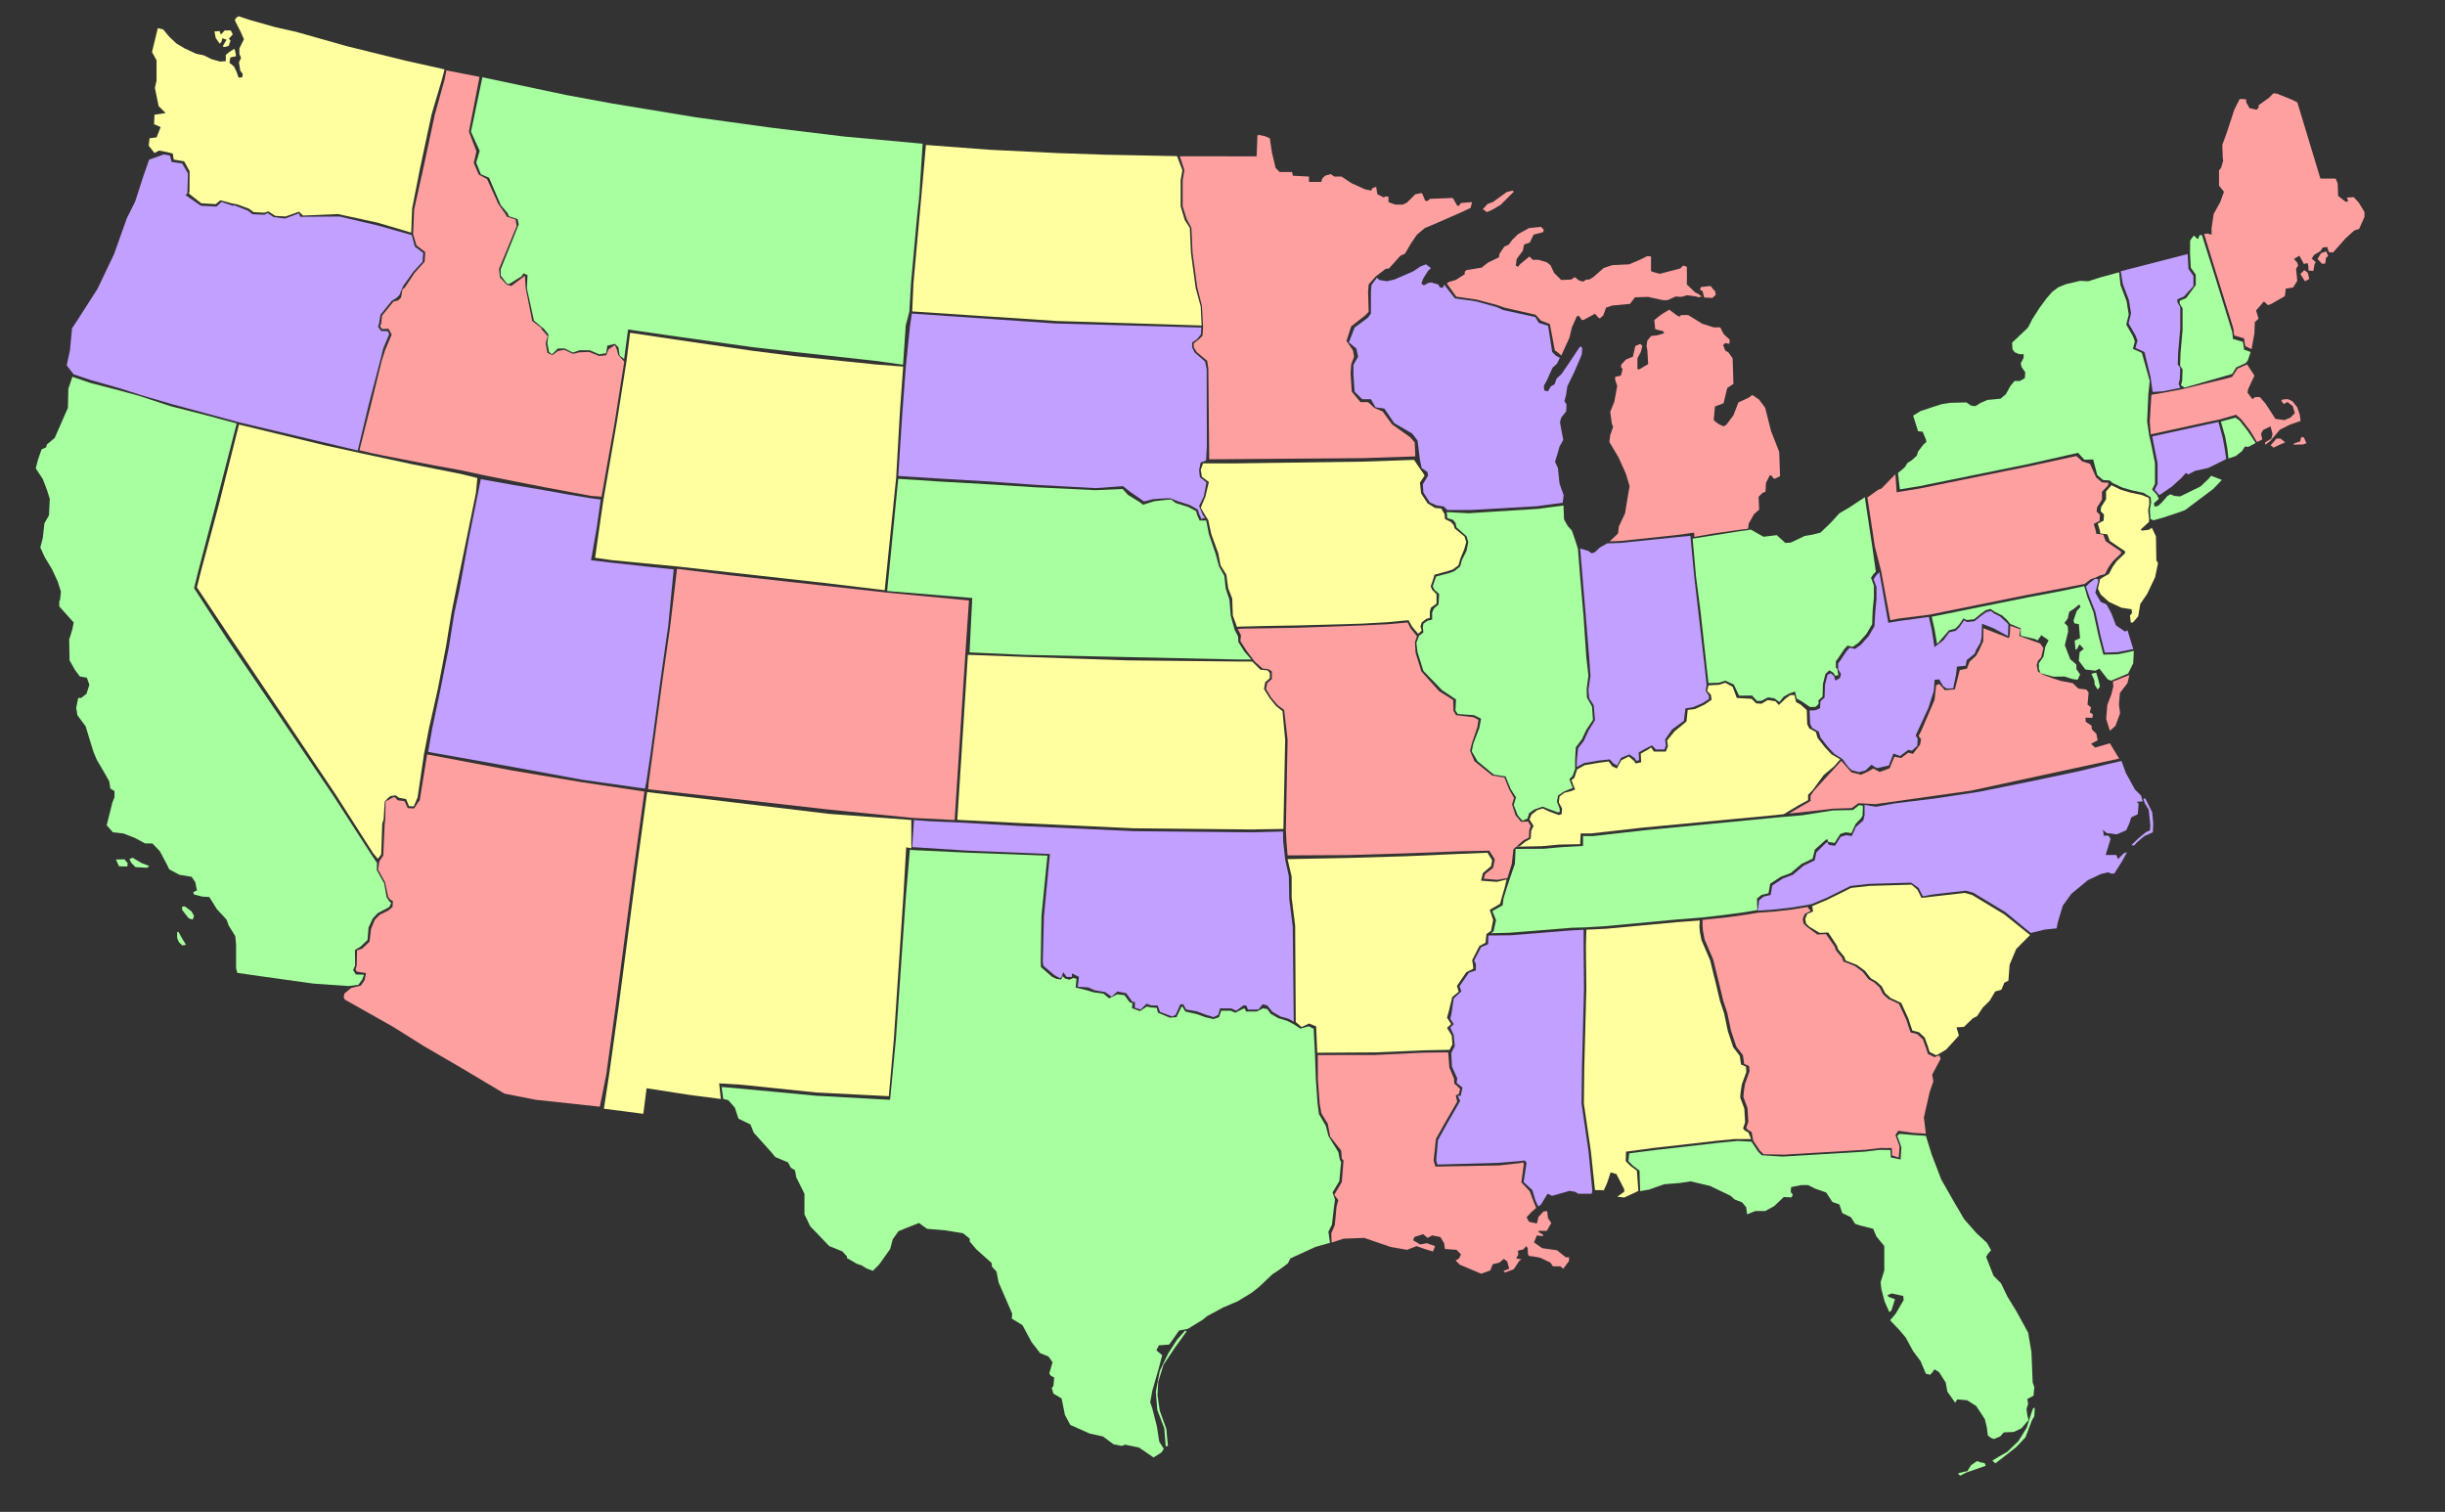 <?xml version="1.0" encoding="utf-8"?>
<!-- Generator: Adobe Illustrator 14.0.0, SVG Export Plug-In . SVG Version: 6.00 Build 43363)  -->
<!DOCTYPE svg PUBLIC "-//W3C//DTD SVG 1.1//EN" "http://www.w3.org/Graphics/SVG/1.1/DTD/svg11.dtd">
<svg version="1.1" id="Layer_1" xmlns="http://www.w3.org/2000/svg" xmlns:xlink="http://www.w3.org/1999/xlink" x="0px" y="0px"
	 width="959px" height="593px" viewBox="0 0 959 593" enable-background="new 0 0 959 593" xml:space="preserve">
<rect x="0" y="0" width="959" height="593" fill="#333333" stroke="none"/>
<g>
	<path id="area_FL" fill="#a7ffa0" d="M755.396,445.507l2.267,7.318l3.729,9.742l5.335,9.377l3.722,6.305l4.85,5.496l4.042,3.718
		l1.616,2.91l-1.131,1.293l-0.813,1.294l2.91,7.438l2.909,2.905l2.587,5.335l3.557,5.82l4.526,8.244l1.293,7.599l0.485,11.963
		l0.646,1.778l-0.322,3.396l-2.426,1.293l0.323,1.938l-0.646,1.939l0.319,2.425l0.485,1.938l-2.749,3.232l-3.071,1.454l-3.88,0.162
		l-1.455,1.615l-2.425,0.972l-1.293-0.485l-1.132-0.97l-0.323-2.91l-0.812-3.395l-3.396-5.176l-3.557-2.265l-3.883-0.321
		l-0.81,1.293l-3.071-4.363l-0.646-3.559l-2.587-4.043l-1.778-1.132l-1.616,2.104l-1.774-0.323l-2.104-5.012l-2.91-3.881
		l-2.906-5.336l-2.589-3.069l-3.558-3.722l2.104-2.425l3.23-5.496l-0.162-1.614l-4.522-0.973l-1.616,0.646l0.322,0.646l2.588,0.973
		l-1.455,4.524l-0.813,0.484l-1.775-4.041l-1.294-4.854l-0.321-2.747l1.455-4.688v-9.538l-3.072-3.719l-1.293-3.071l-5.173-1.293
		l-1.94-0.646l-1.614-2.589l-3.396-1.614l-1.131-3.396l-2.749-0.97l-2.425-3.719l-4.203-1.454l-2.91-1.455h-2.586l-4.042,0.808
		l-0.161,1.94l0.81,0.97l-0.482,1.132l-3.071-0.162l-3.719,3.561l-3.559,1.938h-3.881l-3.229,1.293l-0.323-2.748l-1.617-1.938
		l-2.908-1.132l-1.614-1.455l-8.083-3.88l-7.601-1.778l-4.363,0.646l-5.98,0.482l-5.979,2.104l-3.479,0.609l-0.236-8.05
		l-2.587-1.938l-1.776-1.777l0.322-3.071l10.187-1.294l25.543-2.909l6.789-0.646l5.438,0.278l2.587,3.881l1.454,1.454l8.101,0.517
		l10.817-0.646l21.515-1.294l5.443-0.674l4.577,0.027l0.161,2.909l3.824,0.81l0.322-4.808l-1.616-4.526l0.955-0.73l5.11,0.453
		L755.396,445.507z M767.942,577.912l2.425-0.646l1.294-0.239l1.455-2.348l2.344-1.616l1.293,0.484l1.698,0.323l0.403,1.051
		l-3.479,1.213l-4.203,1.455l-2.344,1.212L767.942,577.912z M781.441,572.9l1.213,1.051l2.748-2.104l5.335-4.199l3.718-3.884
		l2.506-6.628l0.97-1.693l0.162-3.396l-0.728,0.485l-0.975,2.829l-1.453,4.604l-3.23,5.254l-4.365,4.203l-3.395,1.939L781.441,572.9
		z"/>
	<path id="area_SC" fill="#ffffa0" d="M761.23,412.938l-1.776,0.974l-2.587-1.293l-0.646-2.104l-1.293-3.557l-2.264-2.104
		l-2.587-0.646l-1.616-4.852l-2.748-5.98l-4.203-1.938l-2.102-1.938l-1.294-2.586l-2.104-1.94l-2.263-1.293l-2.264-2.91
		l-3.071-2.263l-4.526-1.778l-0.481-1.451l-2.425-2.91l-0.484-1.455l-3.396-5.173l-3.395,0.16l-4.042-2.428l-1.293-1.293
		l-0.323-1.774l0.813-1.939l2.263-0.971l-0.323-2.104l6.146-2.586l9.053-4.522l7.271-0.813l16.489-0.481l2.265,1.938l1.615,3.233
		l4.365-0.485l12.609-1.455l2.906,0.813l12.609,7.598l10.108,8.122l-5.423,5.458l-2.589,6.144l-0.481,6.309l-1.616,0.808
		l-1.132,2.749l-2.425,0.646l-2.104,3.557l-2.748,2.748l-2.264,3.396l-1.616,0.812l-3.557,3.395l-2.91,0.162l0.97,3.233
		l-5.011,5.496L761.23,412.938z"/>
	<path id="area_GA" fill="#ffa0a0" d="M689.616,357.973l-4.854,0.813l-8.402,1.132l-8.568,0.889v2.187l0.162,2.102l0.646,3.396
		l3.396,7.922l2.425,9.857l1.455,6.146l1.617,4.85l1.455,6.952l2.102,6.306l2.586,3.396l0.485,3.396l1.938,0.812l0.162,2.102
		l-1.774,4.854l-0.485,3.229l-0.161,1.94l1.616,4.363l0.323,5.335l-0.812,2.426l0.646,0.809l1.455,0.812l0.646,3.396l2.586,3.88
		l1.455,1.455l7.922,0.161l10.819-0.646l21.513-1.293l5.445-0.677l4.577,0.028l0.162,2.909l2.587,0.809l0.323-4.362l-1.617-4.525
		l1.132-1.616l5.82,0.811l4.977,0.315l-0.774-6.299l2.267-10.021l1.455-4.202l-0.485-2.588l3.335-6.243l-0.511-1.354l-1.913,0.704
		l-2.587-1.293l-0.646-2.104l-1.295-3.559l-2.264-2.103l-2.587-0.646l-1.616-4.85l-2.925-6.335l-4.203-1.94l-2.102-1.938
		l-1.294-2.587l-2.104-1.939l-2.263-1.293l-2.264-2.91l-3.071-2.263l-4.526-1.778l-0.481-1.455l-2.428-2.909l-0.482-1.454
		l-3.396-4.905l-3.395,0.16l-4.13-3.045l-1.294-1.293l-0.323-1.776l0.809-1.938l2.354-1.233L709.1,356l0.078-0.29l-5.816,0.97
		l-6.951,0.812L689.616,357.973z"/>
	<path id="area_AL" fill="#ffffa0" d="M625.598,466.771l-1.611-15.196l-2.748-18.753l0.161-14.064l0.809-31.038l-0.162-16.647
		l0.165-6.419l7.757-0.371l27.81-2.586l8.922-0.663l-0.147,2.183l0.162,2.104l0.646,3.396l3.395,7.921l2.425,9.861l1.455,6.144
		l1.617,4.854l1.454,6.95l2.103,6.306l2.587,3.396l0.484,3.396l1.939,0.809l0.161,2.104l-1.777,4.85l-0.485,3.233l-0.161,1.938
		l1.616,4.365l0.323,5.335l-0.811,2.425l0.646,0.812l1.454,0.809l1.036,2.535h-6.31l-6.789,0.646l-25.543,2.908l-10.407,1.407
		l-0.101,3.752l1.778,1.778l2.587,1.938l0.581,7.938l-5.542,2.572l-2.749-0.322l2.749-1.94v-0.97l-3.072-5.979l-2.263-0.646
		l-1.455,4.365l-1.293,2.747l-0.647-0.161h-2.748V466.771L625.598,466.771z"/>
	<path id="area_NC" fill="#c2a0ff" d="M832.106,298.473l1.71,4.697l3.557,6.467l2.425,2.425l0.646,2.268l-2.425,0.161l0.809,0.646
		l-0.323,4.203l-2.587,1.294l-0.646,2.104l-1.293,2.906l-3.723,1.616l-2.425-0.322l-1.455-0.159l-1.616-1.293l0.323,1.293v0.971
		h1.939l0.809,1.293l-1.938,6.305h4.199l0.646,1.616l2.263-2.263l1.294-0.485l-1.938,3.559l-3.071,4.852h-1.293l-1.132-0.484
		l-2.748,0.646l-5.174,2.425l-6.467,5.335l-3.396,4.688l-1.939,6.468l-0.481,2.425l-4.688,0.484l-5.453,1.338l-9.942-8.203
		l-12.61-7.602l-2.909-0.809l-12.605,1.455l-4.277,0.75l-1.616-3.233l-2.971-2.113l-16.489,0.481l-7.271,0.813l-9.055,4.522
		l-6.146,2.587l-1.616,0.323l-5.818,0.97l-6.949,0.813l-6.79,0.481l0.5-4.055l1.776-1.455l2.749-0.646l0.646-3.723l4.203-2.748
		l3.88-1.453l4.203-3.559l4.363-2.102l0.646-3.071l3.881-3.88l0.646-0.161c0,0,0,1.131,0.808,1.131c0.811,0,1.94,0.324,1.94,0.324
		l2.263-3.559l2.102-0.646l2.268,0.324l1.614-3.561l2.908-2.587l0.485-2.102V315.7l4.524,0.728l7.138-1.293l15.818-1.938
		l17.138-2.586l19.922-4.001l19.731-4.165l11.362-2.797L832.106,298.473z M836.002,331.46l2.587-2.506l3.152-2.587l1.535-0.646
		l0.158-2.021l-0.646-6.146l-1.455-2.344l-0.646-1.859l0.729-0.238l2.748,5.496l0.404,4.441l-0.162,3.396l-3.396,1.536l-2.829,2.425
		l-1.132,1.212L836.002,331.46z"/>
	<path id="area_TN" fill="#a7ffa0" d="M697.053,320.629l-51.893,5.012l-15.76,1.778l-4.621,0.513l-3.868-0.023v3.88l-8.407,0.48
		l-6.951,0.646l-11.096,0.053l-0.265,5.836l-2.143,6.275l-0.995,3.017l-1.349,4.381l-0.323,2.59l-4.041,2.264l1.455,3.557
		l-0.971,4.364l-0.968,0.79l7.256-0.194l24.087-1.938l5.335-0.162l8.083-0.485l27.806-2.586l10.171-0.809l8.42-0.97l8.406-1.136
		l4.854-0.809l-0.135-4.509l1.778-1.455l2.748-0.646l0.646-3.719l4.199-2.748l3.883-1.455l4.201-3.557l4.364-2.104l0.874-3.521
		l4.333-3.88l0.646-0.161c0,0,0,1.131,0.809,1.131c0.812,0,1.94,0.324,1.94,0.324l2.263-3.561l2.104-0.646l2.266,0.324l1.616-3.561
		l2.113-2.246l0.602-0.967l0.177-3.933l-1.482-0.288l-2.426,1.938l-7.922,0.162l-11.995,1.9L697.053,320.629z"/>
	<path id="area_RI" fill="#a7ffa0" d="M874.07,179.823l-0.483-4.204l-0.809-4.365l-1.697-5.901l5.739-1.536l1.612,1.131l3.396,4.365
		l2.908,4.446l-2.91,1.536l-1.294-0.162l-1.132,1.778l-2.427,1.94L874.07,179.823z"/>
	<path id="area_CT" fill="#c2a0ff" d="M873.193,180.05l-0.628-4.204l-0.812-4.365l-1.617-5.981l-4.147,0.905l-21.824,4.769
		l0.646,3.314l1.455,7.275v8.083l-1.132,2.263l1.832,2.109l4.956-3.401l3.557-3.233l1.939-2.102l0.809,0.647l2.748-1.455
		l5.177-1.132L873.193,180.05z"/>
	<path id="area_MA" fill="#ffa0a0" d="M899.977,173.851l2.177-0.686l0.457-1.715l1.024,0.114l1.029,2.286l-1.258,0.458l-3.891,0.114
		L899.977,173.851z M890.604,174.651l2.286-2.629h1.604l1.829,1.486l-2.4,1.029l-2.172,1.029L890.604,174.651z M855.805,152.663
		l17.459-4.203l2.268-0.646l2.102-3.233l3.736-1.663l2.89,4.413l-2.425,5.173l-0.324,1.455l1.94,2.586l1.132-0.809h1.778
		l2.263,2.587l3.88,5.981l3.56,0.485l2.265-0.97l1.776-1.778l-0.811-2.749l-2.102-1.617l-1.455,0.809l-0.974-1.293l0.484-0.485
		l2.103-0.162l1.777,0.808l1.94,2.425l0.97,2.91l0.323,2.425l-4.203,1.455l-3.88,1.94l-3.88,4.526l-1.939,1.455v-0.97l2.425-1.455
		l0.484-1.778l-0.812-3.072l-2.906,1.455l-0.813,1.455l0.485,2.263l-2.066,1l-2.747-4.527l-3.395-4.365l-2.071-1.813l-6.533,1.876
		l-5.092,1.051l-21.824,4.769l-0.398-4.944l0.646-10.589l5.173-0.889L855.805,152.663z"/>
	<path id="area_ME" fill="#ffa0a0" d="M923.215,77.331l1.939,2.102l2.264,3.718v1.94l-2.102,4.688l-1.94,0.647l-3.395,3.071
		l-4.854,5.497c0,0-0.646,0-1.293,0c-0.646,0-0.971-2.102-0.971-2.102l-1.778,0.162l-0.97,1.455l-2.425,1.455l-0.974,1.455
		l1.616,1.455l-0.481,0.646l-0.484,2.749l-1.94-0.162v-1.617l-0.319-1.293l-1.454,0.323l-1.778-3.233l-2.102,1.293l1.293,1.455
		l0.32,1.132l-0.81,1.293l0.323,3.072l0.161,1.617l-1.615,2.586l-2.91,0.485l-0.323,2.91l-5.335,3.071l-1.293,0.485l-1.617-1.455
		l-3.067,3.556l0.97,3.233l-1.455,1.293l-0.161,4.365l-1.124,6.259l-2.462-1.156l-0.485-3.072l-3.879-1.131l-0.32-2.749
		l-7.274-23.441l-4.198-13.64l1.42-0.118l1.518,0.41v-2.587l0.809-5.496l2.587-4.688l1.455-4.042l-1.938-2.425v-5.981l0.811-0.97
		l0.81-2.749l-0.159-1.455l-0.161-4.85l1.774-4.85l2.909-8.892l2.104-4.203h1.294l1.293,0.162v1.132l1.293,2.263l2.748,0.646
		l0.809-0.808v-0.97l4.042-2.91l1.778-1.778l1.454,0.162l5.979,2.425l1.94,0.97l9.053,29.907h5.981l0.809,1.94l0.161,4.85
		l2.91,2.263h0.809l0.161-0.485l-0.482-1.132L923.215,77.331z M902.283,107.478l1.535-1.536l1.375,1.051l0.563,2.425l-1.697,0.889
		L902.283,107.478z M908.992,101.578l1.774,1.859c0,0,1.296,0.081,1.296-0.242c0-0.323,0.239-2.021,0.239-2.021l0.894-0.808
		l-0.813-1.778l-2.021,0.728L908.992,101.578z"/>
	<path id="area_NH" fill="#a7ffa0" d="M880.799,142.425l0.869-1.077l1.09-3.291l-2.543-0.914l-0.48-3.071l-3.883-1.132l-0.32-2.748
		l-7.275-23.441l-4.602-14.543l-0.896-0.005l-0.646,1.617l-0.646-0.485l-0.971-0.97l-1.455,1.94l-0.048,5.032l0.312,5.667
		l1.939,2.748v4.042l-3.718,5.063l-2.587,1.131v1.132l1.132,1.778v8.568l-0.813,9.215l-0.161,4.85l0.974,1.293l-0.161,4.526
		l-0.485,1.778l1.455,0.886l16.393-4.69l2.265-0.646l1.534-2.552L880.799,142.425z"/>
	<path id="area_VT" fill="#c2a0ff" d="M844.344,153.727l-0.809-5.658l-2.395-9.972l-0.646-0.323l-2.91-1.293l0.812-2.91
		l-0.812-2.102l-2.7-4.64l0.974-3.88l-0.812-5.173l-2.425-6.466l-0.806-4.922l26.244-6.748l0.323,5.819l1.94,2.749v4.042
		l-3.719,4.042l-2.588,1.131v1.132l1.134,1.778v8.568l-0.813,9.215l-0.162,4.85l0.975,1.293l-0.162,4.526l-0.485,1.778l0.661,1.567
		l-6.951,1.374L844.344,153.727z"/>
	<path id="area_NY" fill="#a7ffa0" d="M828.614,189.422l-1.132-0.97l-2.586-0.162l-2.268-1.94l-1.63-6.129l-3.458,0.091
		l-2.444-2.708l-19.385,4.382l-43.002,8.73l-7.529,1.228l-0.734-6.468l1.428-1.125l1.293-1.132l0.971-1.617l1.778-1.131l1.939-1.778
		l0.481-1.617l2.104-2.748l1.132-0.97l-0.162-0.97l-1.293-3.072l-1.778-0.162l-1.938-6.143l2.908-1.778l4.363-1.455l4.041-1.293
		L764.95,158l6.305-0.161l1.939,1.293l1.616,0.162l2.103-1.293l2.587-1.131l5.173-0.485l2.104-1.778l1.774-3.233l1.616-1.94h2.104
		l1.938-1.131l0.161-2.263l-1.455-2.102l-0.323-1.455l1.133-2.102v-1.455h-1.775l-1.778-0.808l-0.808-1.132L789.2,134.4l5.815-5.497
		l0.647-0.808l1.454-2.91l2.91-4.526l2.748-3.718l2.102-2.425l2.415-1.826l3.082-1.246l5.496-1.293l3.229,0.162l4.526-1.455
		l7.563-2.071l0.521,4.98l2.425,6.466l0.813,5.173l-0.974,3.88l2.586,4.527l0.813,2.102l-0.813,2.91l2.91,1.293l0.646,0.323
		l3.069,10.993l-0.534,5.06l-0.483,10.831l0.808,5.497l0.813,3.557l1.455,7.274v8.083l-1.134,2.263l1.841,1.993l0.797,1.678
		l-1.939,1.778l0.323,1.293l1.293-0.323l1.455-1.293l2.264-2.586l1.131-0.647l1.617,0.647l2.266,0.162l7.923-3.88l2.908-2.748
		l1.294-1.455l4.202,1.617l-3.396,3.556l-3.88,2.91l-7.113,5.335l-2.587,0.97l-5.818,1.94l-4.041,1.131l-1.177-0.533l-0.244-3.688
		l0.485-2.748l-0.161-2.102l-2.813-1.699l-4.526-0.97l-3.88-1.131L828.614,189.422z"/>
	<path id="area_NJ" fill="#ffffa0" d="M828.16,190.33l-2.104,2.425v3.072l-1.938,3.072l-0.162,1.616l1.293,1.293l-0.161,2.425
		l-2.264,1.132l0.809,2.748l0.162,1.132l2.748,0.323l0.97,2.586l3.561,2.425l2.425,1.617v0.809l-3.233,3.071l-1.613,2.263
		l-1.454,2.749l-2.268,1.293l-1.212,0.728l-0.242,1.212l-0.605,2.607l1.092,2.244l3.232,2.91l4.851,2.264l4.042,0.646l0.161,1.455
		l-0.811,0.97l0.322,2.748h0.812l2.102-2.425l0.811-4.85l2.747-4.042l3.071-6.466l1.131-5.497l-0.646-1.132l-0.161-9.376
		l-1.617-3.395l-1.132,0.808l-2.748,0.324l-0.484-0.485l1.134-0.97l2.103-1.94l0.063-1.094l-0.388-3.434l0.485-2.748l-0.162-2.102
		l-2.586-1.132l-4.526-0.97l-3.88-1.132L828.16,190.33z"/>
	<path id="area_PA" fill="#ffa0a0" d="M822.207,226.46l1.132-0.647l2.263-0.612l1.455-2.748l1.617-2.263l3.232-3.072v-0.808
		l-2.425-1.617l-3.561-2.425l-0.97-2.587l-2.748-0.323l-0.162-1.131l-0.808-2.749l2.263-1.131l0.162-2.425l-1.294-1.293l0.162-1.617
		l1.938-3.072v-3.071l2.349-2.425l0.214-1.083l-2.586-0.162l-2.268-1.94l-2.425-5.335l-3.005-0.931l-2.33-2.141l-18.591,4.042
		l-43.002,8.73l-8.895,1.455l-0.495-7.084l-5.484,5.63l-1.294,0.485l-4.202,3.009l2.911,19.137l2.479,9.729l3.572,19.262l3.27-0.638
		l11.943-1.503l37.928-7.665l14.875-2.823l8.303-1.623l0.269-0.238l2.104-1.617L822.207,226.46z"/>
	<path id="area_DE" fill="#c2a0ff" d="M822.354,230.423l0.592-2.103l0.021-1.205l-1.269-0.088l-2.104,1.616l-1.455,1.455
		l1.455,4.203l2.266,5.658l2.103,9.7l1.617,6.305l5.011-0.162l6.146-1.212l-2.268-7.355l-0.97,0.485l-3.56-2.425l-1.775-4.688
		l-1.939-3.557l-2.264-0.97l-2.104-3.556L822.354,230.423z"/>
	<path id="area_MD" fill="#a7ffa0" d="M836.953,255.305l-6.141,1.292l-5.81,0.162l-1.844-7.099l-2.104-9.7l-2.264-5.658
		l-1.288-4.398L810,231.526l-14.877,2.823l-37.451,7.551l1.132,5.011l0.974,5.658l0.319-0.323l2.104-2.425l2.264-2.618l2.425-0.616
		l1.455-1.455l1.777-2.587l1.294,0.647l2.909-0.324l2.587-2.102l2.007-1.453l1.846-0.485l1.646,1.13l2.909,1.455l1.938,1.778
		l1.212,1.536l4.123,1.697v2.91l5.496,1.293l1.146,0.542l1.41-2.028l2.885,1.97l-1.278,2.482l-0.768,3.986l-1.776,2.586v2.102
		l0.646,1.778l5.063,1.355l4.312-0.062l3.071,0.97l2.104,0.323l0.971-2.102l-1.455-2.102v-1.778l-2.425-2.102l-2.104-5.497
		l1.293-5.335l-0.161-2.102l-1.293-1.293c0,0,1.454-1.617,1.454-2.264c0-0.646,0.485-2.102,0.485-2.102l1.938-1.293l1.939-1.617
		l0.484,0.97l-1.454,1.616l-1.295,3.718l0.321,1.132l1.777,0.323l0.484,5.497l-2.104,0.97l0.323,3.557l0.482-0.162l1.134-1.94
		l1.613,1.778l-1.613,1.293l-0.323,3.395l2.587,3.395l3.88,0.485l1.617-0.808l3.235,4.183l1.355,0.537l6.653-2.797l2.008-4.023
		L836.953,255.305z M820.321,264.29l1.131,2.506l0.162,1.778l1.132,1.859c0,0,0.889-0.889,0.889-1.212
		c0-0.323-0.728-3.072-0.728-3.072l-0.729-2.344L820.321,264.29z"/>
	<path id="area_WV" fill="#c2a0ff" d="M756.561,241.967l1.112,4.944l1.083,6.907l3.563-2.749l2.264-3.071l2.538-0.616l1.455-1.455
		l1.774-2.586l1.184,0.646l2.91-0.323l2.586-2.102l2.007-1.453l1.846-0.485l1.305,1.016l2.229,1.115l1.938,1.778l1.375,1.293
		l-0.145,4.671l-5.658-3.072l-4.522-1.778l-0.162,5.335l-0.484,2.102l-1.617,2.748l-0.646,1.617l-3.071,2.425l-0.483,2.264
		l-3.396,0.323l-0.323,3.071l-1.132,5.497H763.5l-1.293-0.808l-1.616-2.749l-1.778,0.162l-0.319,4.365l-2.104,6.628l-5.012,10.831
		l0.809,1.293l-0.16,2.748l-2.104,1.94l-1.455-0.323l-3.23,2.425l-2.587-0.97l-1.776,4.688c0,0-3.72,0.81-4.365,0.972
		c-0.646,0.16-2.425-1.295-2.425-1.295l-2.425,2.264l-2.587,0.646l-2.91-0.809l-1.293-1.294l-2.192-3.022l-3.143-1.988l-2.587-2.748
		l-2.909-3.718l-0.646-2.263l-2.587-1.455l-0.809-1.617l-0.242-5.254l2.183-0.081l1.939-0.808l0.162-2.748l1.616-1.455l0.161-5.012
		l0.971-3.88l1.293-0.646l1.294,1.132l0.483,1.778l1.775-0.97l0.485-1.617l-1.133-1.778v-2.425l0.971-1.293l2.264-3.395l1.293-1.455
		l2.104,0.485l2.264-1.617l3.071-3.395l2.264-3.88l0.323-5.658l0.48-5.012v-4.688l-1.131-3.071l0.972-1.455l1.281-1.293
		l3.491,19.827l4.631-0.751L756.561,241.967z"/>
	<path id="area_KY" fill="#ffffa0" d="M721.783,297.818l-2.325,2.683l-4.203,3.556l-4.299,5.903l-1.778,1.778v2.102l-3.88,2.104
		l-5.658,3.395l-3.52,0.385l-51.868,4.898l-15.76,1.778l-4.621,0.513l-3.868-0.027l-0.227,4.224l-8.184,0.145l-6.951,0.647
		l-10.431,0.203l1.912-0.224l2.181-1.762l2.062-1.146l0.229-3.196l0.914-1.829l-1.604-2.539l0.802-1.907l2.264-1.778l2.104-0.646
		l2.748,1.294l3.557,1.293l1.131-0.323l0.162-2.264l-1.293-2.425l0.323-2.267l1.938-1.455l2.587-0.646l1.616-0.647l-0.808-1.774
		l-0.647-1.939l1.132-0.81l1.055-3.313l2.989-1.693l5.817-0.973l3.558-0.482l1.454,1.938l1.778,0.811l1.778-3.231l2.91-1.455
		l1.938,1.617l0.813,1.131l2.102-0.483l-0.162-3.396l2.91-1.617l1.132-0.808l1.132,1.616h4.688l0.809-2.102l-0.319-2.263
		l2.906-3.557l4.688-3.88l0.481-4.526l2.748-0.323l3.882-1.778l2.747-1.94l-0.32-1.94l-1.455-1.455l0.563-2.182l4.122-0.243
		l2.425-0.808l2.91,1.617l1.616,4.365l5.82,0.323l1.774,1.778l2.104,0.162l2.425-1.455l3.071,0.485l1.293,1.455l2.748-2.586
		l1.774-1.293h1.617l0.646,2.749l1.774,0.97l2.425,2.215l0.158,5.496l0.813,1.617l2.587,1.455l0.646,2.263l2.91,3.718l2.586,2.748
		L721.783,297.818z"/>
	<path id="area_OH" fill="#a7ffa0" d="M731.436,195.008l-6.093,4.053l-3.88,2.263l-3.396,3.718l-4.041,3.88l-3.233,0.808
		l-2.91,0.485l-5.496,2.586l-2.102,0.162l-3.396-3.072l-5.174,0.647l-2.586-1.455l-2.382-1.351l-4.894,0.703l-10.188,1.617
		l-7.76,1.212l1.294,14.63l1.778,13.741l2.586,23.441l0.563,4.831l4.122-0.129l2.425-0.809l3.364,1.503l2.07,4.365l5.139-0.017
		l1.894,2.119l1.764-0.065l2.538-1.341l2.504,0.372l1.975,1.455l1.729-2.132l2.346-1.293l2.07-0.681l0.646,2.748l1.778,0.97
		l3.476,2.344l2.187-0.081l1.146-1.149l-0.063-1.387l1.616-1.455l0.159-5.012l0.974-3.88l1.52-1.441l1.521,0.905l0.823,1.211
		l1.212-0.176l-0.426-2.411l-0.563-0.643v-2.425l0.97-1.293l2.264-3.395l1.295-1.455l2.104,0.485l2.263-1.617l3.072-3.395
		l2.263-3.88l0.21-5.431l0.485-5.011v-4.688l-1.132-3.071l0.97-1.455l0.921-0.955l-1.402-9.843L731.436,195.008z"/>
	<path id="area_MI" fill="#ffa0a0" d="M581.619,82.059l1.829-2.058l2.172-0.8l5.373-3.887l2.286-0.571l0.457,0.457l-5.146,5.144
		l-3.313,1.943l-2.062,0.915L581.619,82.059z M667.794,114.187l0.646,2.506l3.229,0.162l1.293-1.212c0,0-0.081-1.455-0.4-1.617
		c-0.323-0.162-1.616-1.859-1.616-1.859l-2.187,0.242l-1.616,0.162l-0.319,1.132L667.794,114.187z M697.86,177.237l-3.233-8.245
		l-2.264-9.053l-2.425-3.233l-2.587-1.778l-1.616,1.132l-3.88,1.778l-1.939,5.011l-2.748,3.718l-1.132,0.646l-1.455-0.646
		c0,0-2.587-1.455-2.425-2.102c0.161-0.646,0.48-5.012,0.48-5.012l3.396-1.293l0.808-3.395l0.647-2.586l2.425-1.617l-0.323-10.023
		l-1.617-2.263l-1.293-0.809l-0.809-2.102l0.809-0.808l1.616,0.323l0.162-1.617L676.036,131l-1.294-2.586h-2.586l-4.526-1.455
		l-5.497-3.395h-2.748l-0.646,0.647l-0.974-0.485l-3.068-2.263l-2.909,1.778l-2.91,2.263l0.323,3.557l0.97,0.323l2.104,0.485
		l0.481,0.809l-2.587,0.808l-2.586,0.324l-1.455,1.778l-0.323,2.102l0.323,1.617l0.323,5.497l-3.56,2.102l-0.646-0.162v-4.203
		l1.293-2.425l0.646-2.425l-0.811-0.808l-1.938,0.808l-0.974,4.204l-2.748,1.131l-1.774,1.94l-0.162,0.97l0.646,0.809l-0.646,2.586
		l-2.265,0.485v1.132l0.81,2.425l-1.131,6.143l-1.617,4.042l0.646,4.688l0.483,1.131l-0.809,2.425l-0.323,0.809l-0.323,2.748
		l3.559,5.981l2.908,6.466l1.455,4.85l-0.809,4.688l-0.97,5.981l-2.429,5.173l-0.32,2.748l-3.263,3.085l4.409-0.162l21.418-2.264
		l7.278-0.987l0.097,1.667l6.854-1.212l10.298-1.503l3.854-0.461l0.142-0.587l0.161-1.455l2.103-3.718l2-1.738l-0.222-5.052
		l1.597-1.597l1.091-0.343l0.225-3.557l1.533-3.031l1.055,0.606l0.161,0.646l0.809,0.162l1.939-0.97L697.86,177.237z
		 M567.492,111.213l0.716-0.581l2.749-0.809l3.556-2.263v-0.97l0.647-0.646l5.979-0.97l2.429-1.94l4.36-2.102l0.162-1.293
		l1.939-2.91l1.774-0.808l1.295-1.778l2.266-2.263l4.364-2.425l4.688-0.485l1.132,1.132l-0.321,0.97l-3.72,0.97l-1.455,3.071
		l-2.264,0.809l-0.484,2.425l-2.425,3.233l-0.323,2.587l0.812,0.485l0.97-1.132l3.558-2.91l1.296,1.293h2.264l3.229,0.97
		l1.455,1.132l1.455,3.071l2.748,2.748l3.88-0.162l1.455-0.97l1.616,1.293l1.617,0.485l1.293-0.809h1.132l1.616-0.97l4.042-3.557
		l3.396-1.131l6.631-0.323l4.522-1.94l2.587-1.293l1.455,0.162v5.658l0.484,0.323l2.91,0.808l1.938-0.485l6.146-1.617l1.132-1.131
		l1.455,0.485v6.951l3.229,3.072l1.294,0.646l1.293,0.97l-1.293,0.323l-0.809-0.323l-3.718-0.485l-2.104,0.647l-2.264-0.162
		l-3.233,1.455h-1.774l-5.819-1.293l-5.173,0.162l-1.94,2.586l-6.95,0.647l-2.426,0.808l-1.132,3.071l-1.293,1.132l-0.484-0.162
		l-1.455-1.617l-4.523,2.425h-0.646l-1.133-1.617l-0.809,0.162l-1.939,4.365l-0.97,4.042l-3.184,7l-1.179-1.034l-1.37-1.031
		l-1.938-10.288l-3.544-1.37l-2.055-2.286l-12.119-2.743l-2.854-1.03l-8.229-2.173l-7.894-1.143L567.492,111.213z"/>
	<path id="area_WY" fill="#ffffa0" d="M354.251,143.776l-10.549-0.807l-32.088-3.295l-16.232-2.058l-28.349-4.115l-19.89-2.972
		l-1.419,11.176l-3.839,24.26l-5.258,30.407l-1.531,10.516l-1.669,11.889l6.523,0.928l25.879,2.5l20.569,2.307l36.784,4.115
		l23.821,2.86l4.504-44.192l1.44-25.377L354.251,143.776z"/>
	<path id="area_MT" fill="#a7ffa0" d="M356.671,122.274l0.647-11.151l2.259-24.787c0.457-5.029,1.083-8.472,1.372-15.41l0.94-14.552
		l-30.674-2.808l-29.261-3.556l-29.261-4.042l-32.332-5.335l-18.429-3.395l-32.724-6.933l-4.479,21.348l3.429,7.544l-1.372,4.572
		l1.829,4.573l3.201,1.372l4.621,10.77l2.695,3.177l0.457,1.143l3.429,1.143l0.458,2.058l-7.087,17.604v2.515l2.515,3.201h0.914
		l4.801-2.972l0.686-1.143l1.6,0.686l-0.229,5.258l2.744,12.574l2.972,2.515l0.915,0.686l1.829,2.286l-0.457,3.429l0.686,3.43
		l1.143,0.914l2.287-2.286h2.743l3.201,1.601l2.515-0.915h4.115l3.658,1.6l2.744-0.457l0.457-2.972l2.972-0.686l1.372,1.372
		l0.458,3.201l1.779,1.365l1.534-11.565l20.692,2.972l28.188,3.955l16.553,1.897l31.446,3.456l10.99,1.524l1.052-15.427
		L356.671,122.274z"/>
	<path id="area_ID" fill="#ffa0a0" d="M162.12,180.959c-22.611-4.343-14.147-2.847-21.141-4.351l4.427-17.502l4.344-17.718
		l1.372-4.229l2.515-5.944l-1.257-2.286l-2.515,0.114l-0.8-1.029l0.457-1.143l0.343-3.086l4.458-5.487l1.829-0.458l1.144-1.143
		l0.571-3.201l0.915-0.686l3.887-5.83l3.886-4.344l0.229-3.771l-3.43-2.629l-1.314-4.401l0.4-9.66l3.658-16.46l4.458-20.805
		l3.772-13.489l0.762-3.803l12.996,2.528l-4.158,21.508l2.948,7.705l-1.051,4.572l1.989,4.573l3.201,1.692l4.46,9.807l2.695,3.818
		l0.618,1.143l3.429,1.143l0.458,2.539l-6.927,16.802l0.321,3.317l2.675,2.879l1.877,0.481l4.801-3.614l0.365-0.501l0.156,0.847
		l0.253,4.135l2.583,12.895l3.454,2.676l0.433,0.846l2.15,2.447l-0.778,2.787l0.686,3.75l1.945,0.915l2.126-1.645l2.583-0.481
		l3.361,1.601l2.515-0.594l3.794-0.16l3.979,1.6l2.744-0.297l0.938-2.33l2.491-1.649l0.73,1.693l0.618,2.238l2.308,2.539
		l-3.772,23.981l-5.144,29.009l-4.159-0.319l-8.184-1.532l-9.807-1.829l-12.163-2.378l-12.528-2.504l-8.483-1.84l-9.259-1.668
		L162.12,180.959z"/>
	<path id="area_WA" fill="#ffffa0" d="M93.573,6.362l4.365,1.455l9.7,2.748l8.568,1.94l20.046,5.658l22.956,5.658l15.161,3.395
		l-1.004,3.884l-4.093,13.81l-4.458,20.805l-3.177,16.14l-0.352,9.379l-13.181-3.894l-15.57-3.383l-13.667,0.596l-1.581-1.532
		l-5.326,1.897l-3.977-0.25l-2.721-1.761l-1.579,0.525l-4.205-0.229l-1.875-1.372l-4.777-1.737l-1.442-0.207l-4.986-1.326
		l-1.783,1.508l-5.691-0.343l-4.821-3.794l0.205-0.8l0.068-7.934l-2.125-3.887l-4.115-0.732l-0.365-2.354l-2.514-0.627l-2.882-0.535
		l-1.778,0.97l-2.264-2.91l0.324-2.91l2.748-0.323l1.617-4.042l-2.587-1.132l0.162-3.718l4.365-0.646l-2.749-2.749l-1.455-7.113
		l0.646-2.91v-7.922l-1.778-3.233l2.263-9.376l2.102,0.485l2.425,2.91l2.749,2.586l3.233,1.94l4.527,2.102l3.071,0.646l2.91,1.455
		l3.395,0.97l2.263-0.162v-2.425l1.293-1.131l2.102-1.293l0.323,1.132l0.324,1.778l-2.264,0.485l-0.323,2.102l1.778,1.455
		l1.132,2.425l0.646,1.94l1.455-0.162l0.162-1.293l-0.97-1.293l-0.485-3.233l0.808-1.778l-0.646-1.455v-2.263l1.778-3.557
		l-1.132-2.586L92.12,7.98l0.323-0.809L93.573,6.362z M84.117,12.341l2.021-0.162l0.485,1.374l1.536-1.617h2.344l0.809,1.536
		l-1.536,1.698l0.646,0.808l-0.728,2.021l-1.374,0.404c0,0-0.889,0.081-0.889-0.242c0-0.323,1.455-2.586,1.455-2.586l-1.698-0.566
		l-0.323,1.455l-0.728,0.647l-1.536-2.263L84.117,12.341z"/>
	<path id="area_TX" fill="#a7ffa0" d="M357.053,333.374l22.691,1.086l31.093,1.143l-2.335,23.456l-0.297,18.153l0.068,2.082
		l4.344,3.818l1.733,0.818l1.813,0.253l0.687-1.255l0.894,0.866l1.733,0.48l1.604-0.729l1.139,0.409l-0.297,3.405l4.275,1.026
		l2.676,0.822l3.954,0.525l2.194,1.828l3.249-1.575l2.783,0.362l2.034,2.786l1.074,0.321l-0.16,1.965l3.089,1.168l2.771-1.805
		l1.508,0.364l2.354,0.16l0.437,1.872l4.641,1.987l2.656-0.205l1.989-4.112h0.341l1.143,1.896l4.438,1.007l3.337,1.211l3.293,0.755
		l2.148-0.755l0.848-2.515h3.702l1.896,0.754l3.064-1.576h0.661l0.361,1.119h4.275l2.403-1.255l1.668,0.297l1.416,1.872l2.88,1.669
		l3.521,1.075l2.743,1.418l2.447,1.622l3.293-0.894l1.938,0.982l0.516,10.14l0.335,9.702l0.686,9.533l0.525,4.047l2.676,4.6
		l1.075,4.064l3.862,6.289l0.55,2.88l0.521,1.007l-0.687,7.496l-2.65,4.391l0.958,2.857l-0.364,2.518l-0.847,7.313l-1.372,2.719
		l0.604,4.391l-5.665,1.585l-9.861,4.522l-0.97,1.939l-2.587,1.938l-2.104,1.454l-1.293,0.813l-5.657,5.334l-2.747,2.102
		l-5.336,3.233l-5.655,2.425l-6.308,3.396l-1.775,1.452l-5.82,3.56l-3.396,0.646l-3.881,5.496l-4.041,0.323l-0.972,1.938
		l2.265,1.939l-1.453,5.496l-1.294,4.524l-1.133,3.881l-0.81,4.524l0.81,2.427l1.777,6.949l0.97,6.146l1.778,2.749l-0.97,1.453
		l-3.072,1.938l-5.657-3.88l-5.497-1.132l-1.293,0.483l-3.229-0.646l-4.203-3.072l-5.173-1.131l-7.603-3.396l-2.102-3.881
		l-1.293-6.468l-3.233-1.938l-0.646-2.264l0.646-0.646l0.323-3.396l-1.293-0.646l-0.646-0.971l1.293-4.364l-1.613-2.264l-3.23-1.278
		l-3.395-4.364l-3.561-6.629l-4.202-2.586l0.16-1.94l-5.333-12.286l-0.809-4.2l-1.778-1.938l-0.162-1.455l-5.981-5.335l-2.586-3.071
		v-1.132l-2.586-2.102l-6.79-1.133l-7.436-0.646l-3.072-2.263l-4.526,1.773l-3.557,1.455l-2.263,3.233l-0.97,3.719l-4.365,6.146
		l-2.425,2.426l-2.586-0.974l-1.778-1.132l-1.94-0.646l-3.88-2.268v-0.646l-1.778-1.939l-5.173-2.102l-7.437-7.76l-2.263-4.688
		v-8.083l-3.233-6.466l-0.485-2.749l-1.617-0.97l-1.132-2.104l-5.011-2.102l-1.293-1.616l-7.113-7.922l-1.293-3.233l-4.688-2.263
		l-1.455-4.365l-2.586-2.91l-1.94-0.48l-0.649-4.678l8.002,0.686l29.035,2.744l29.035,1.6l2.287-23.772l3.886-55.559l1.601-18.748
		l1.372,0.029 M457.23,567.323l-0.566-7.113l-2.748-7.194l-0.565-7.028l1.535-8.244l3.314-6.871l3.476-5.415l3.152-3.557
		l0.646,0.238l-4.769,6.632l-4.365,6.548l-2.021,6.628l-0.323,5.173l0.889,6.144l2.587,7.193l0.485,5.174l0.161,1.454
		L457.23,567.323z"/>
	<path id="area_CA" fill="#a7ffa0" d="M136.741,386.754l3.815-0.489l1.486-2.011l0.732-1.941l-3.176-0.09l-1.099-1.764l0.778-1.715
		l-0.046-6.15l2.218-1.328l2.697-2.583l0.411-4.915l1.646-3.497l1.943-2.104l3.269-1.714l1.279-0.73l0.756-1.479l-0.868-0.896
		l-0.961-1.511l-0.937-5.348l-2.904-5.236l0.097-2.787l-2.201-3.248l-14.999-23.229l-19.433-28.714L88.817,250.24l-12.702-19.545
		l1.797-7.208l6.813-25.949l8.116-31.436l-12.365-3.337l-13.489-3.43l-12.574-4.115l-7.544-2.058l-11.431-2.972l-7.051-2.412
		l-1.58,4.725l-0.162,7.437l-5.173,11.801l-3.072,2.587l-0.323,1.131l-1.778,0.809l-1.455,4.203l-0.809,3.233l2.749,4.203
		l1.616,4.204l1.132,3.556l-0.323,6.467l-1.778,3.071l-0.646,5.82l-0.97,3.718l1.778,3.88l2.748,4.526l2.264,4.85l1.293,4.042
		l-0.323,3.233l-0.323,0.485v2.102l5.658,6.305l-0.485,2.425l-0.646,2.263l-0.646,1.94l0.162,8.245l2.102,3.718l1.94,2.586
		l2.748,0.485l0.97,2.749l-1.132,3.557l-2.102,1.616H30.69l-0.809,3.88l0.485,2.91l3.233,4.365l1.617,5.334l1.455,4.688l1.293,3.071
		l3.395,5.818l1.455,2.588l0.485,2.91l1.617,0.97v2.425l-0.809,1.94l-1.778,7.109l-0.485,1.939l2.425,2.748l4.203,0.481l4.527,1.778
		l3.88,2.103h2.91l2.91,3.07l2.586,4.854l1.131,2.264l3.88,2.102l4.85,0.813l1.455,2.102l0.646,3.232l-1.455,0.646l0.323,0.974
		l3.233,0.809l2.748,0.161l2.91,4.688l3.88,4.203l0.808,2.267l2.586,4.203l0.324,3.229v9.377l0.485,1.778l10.023,1.454l19.723,2.749
		L136.741,386.754z M48.793,337.037l1.293,1.535l-0.162,1.294l-3.233-0.081l-0.566-1.213l-0.646-1.454L48.793,337.037z
		 M50.733,337.037l1.212-0.646l3.557,2.104l3.072,1.212l-0.889,0.646l-4.526-0.238l-1.617-1.616L50.733,337.037z M71.426,356.841
		l1.778,2.344l0.808,0.974l1.536,0.563l0.566-1.455l-0.97-1.774l-2.667-2.021l-1.051,0.162V356.841z M69.971,365.489l1.778,3.148
		l1.212,1.94l-1.455,0.242l-1.293-1.213c0,0-0.728-1.455-0.728-1.858c0-0.404,0-2.183,0-2.183L69.971,365.489z"/>
	<path id="area_AZ" fill="#ffa0a0" d="M137.747,387.5l-2.627,2.159l-0.323,1.454l0.485,0.971l18.914,10.669l12.125,7.599
		l14.711,8.567l16.813,10.023l12.286,2.425l25.128,2.705l2.531-12.507l3.753-27.243l6.965-52.881l4.257-30.97l-24.597-3.679
		l-27.206-4.568l-33.429-6.321l-2.922,18.092l-0.458,0.457l-1.714,2.63l-2.515-0.114l-1.257-2.744l-2.744-0.343l-0.915-1.143h-0.914
		l-0.915,0.569l-1.943,1.026l-0.114,6.978l-0.229,1.715l-0.571,12.572l-1.486,2.174l-0.571,3.313l2.744,4.916l1.257,5.829l0.8,1.029
		l1.029,0.567l-0.115,2.286l-1.6,1.372l-3.429,1.715l-1.943,1.943l-1.486,3.657l-0.571,4.916l-2.858,2.742l-2.058,0.687l-0.114,5.83
		l-0.458,1.715l0.458,0.8l3.658,0.572l-0.571,2.743l-1.486,2.172L137.747,387.5z"/>
	<path id="area_NV" fill="#ffffa0" d="M140.658,177.572l20.98,4.511l9.716,1.943l9.259,1.829l6.615,1.633l-0.559,5.865
		l-3.543,17.329l-4.093,19.98l-1.943,9.719l-2.172,13.282l-3.155,16.415l-3.521,15.685l-1.968,10.181l-2.466,16.771l-0.457,1.103
		l-1.073,2.469l-1.873-0.114l-1.097-2.743l-2.743-0.504l-1.396-0.979l-2.038,0.318l-0.915,0.731l-1.302,1.35l-0.435,6.978
		l-0.55,1.715l-0.411,12.093l-1.322,1.714l-1.876-2.262l-14.518-22.748l-19.433-29.035l-22.748-33.836l-12.381-18.59l1.636-6.566
		l6.973-25.949l7.888-31.348l33.607,8.143l13.717,2.972"/>
	<path id="area_UT" fill="#c2a0ff" d="M252.971,309.307l-24.643-3.473l-26.564-4.895l-33.827-6.021l1.588-9.157l3.201-15.203
		l3.315-16.575l2.172-13.603l1.943-8.917l3.772-20.461l3.543-17.49l1.115-5.573l12.717,2.258l12.002,2.058l10.288,1.829l8.345,1.372
		l3.678,0.479l-1.485,10.63l-2.312,13.173l7.808,0.928l16.407,1.805l8.211,0.856l-2.13,21.968l-3.201,22.566l-3.753,27.826
		l-1.666,11.108L252.971,309.307z"/>
	<path id="area_CO" fill="#ffa0a0" d="M378.621,256.796l1.44-21.282l-32.095-3.064l-24.463-2.7l-37.265-4.115l-20.69-2.515
		l-2.629,22.176l-3.201,22.405l-3.753,27.987l-1.505,11.108l-0.25,2.763l33.926,3.795l37.741,4.271l31.96,3.165l16.608,0.847"/>
	<path id="area_NM" fill="#ffffa0" d="M282.724,431.045l-0.65-6.123l8.644,0.525l29.516,3.063l28.393,1.439l1.965-22.332
		l3.726-55.876l1.119-19.394l2.014,0.354l-0.014-11.074l-32.204-2.403l-36.938-4.427l-34.465-4.115l-4.2,30.762l-6.965,53.198
		l-3.752,26.926l-2.049,13.309l15.46,1.989l1.293-10.022l16.651,2.586L282.724,431.045z"/>
	<path id="area_OR" fill="#c2a0ff" d="M140.306,176.686l4.298-17.9l4.665-17.879l1.051-4.229l2.354-5.623l-0.615-1.163l-2.515-0.046
		l-1.282-1.67l0.458-1.464l0.503-3.247l4.458-5.487l1.829-1.099l1.143-1.143l1.486-3.566l4.047-5.669l3.565-3.862l0.229-3.451
		l-3.269-2.469l-1.209-4.51l-13.238-3.745l-15.089-3.543l-15.432,0.114l-0.458-1.372l-5.487,2.058l-4.458-0.572l-2.401-1.6
		l-1.257,0.686l-4.687-0.229l-1.715-1.372l-5.258-2.058l-0.8,0.114l-4.344-1.486l-1.943,1.829l-6.173-0.343l-5.944-4.115l0.686-0.8
		L73.732,68l-2.286-3.887l-4.115-0.572l-0.686-2.515l-2.354-0.466l-5.799,2.059l-2.263,6.466l-3.233,10.023l-3.233,6.466
		L44.752,99.64l-6.467,13.58l-8.083,12.61l-1.94,2.91l-0.808,8.568l-1.293,5.981l2.708,3.527l6.729,2.251l11.592,3.293l7.866,2.539
		l12.414,3.634l13.328,3.59l13.168,3.565"/>
	<path id="area_ND" fill="#ffffa0" d="M471.306,127.668l-0.361-7.496l-1.989-7.316l-1.829-13.649l-0.457-9.831l-1.99-3.108
		l-1.6-5.351V70.629l0.686-3.887l-2.111-5.499l-28.428-0.564l-18.591-0.646L388.12,58.74l-24.946-1.884l-1.261,14.23l-1.372,15.089
		l-2.259,24.947l-0.486,11.021l56.816,3.764L471.306,127.668z"/>
	<path id="area_SD" fill="#c2a0ff" d="M472.797,203.181l-0.953-1.081l-1.521-3.627l1.829-3.702l1.051-5.555l-2.583-2.058
		l-0.297-2.744l0.594-2.996l2.15-0.802l0.297-5.735l-0.068-30.086l-0.618-2.972l-4.115-3.59l-0.979-1.989v-1.921l1.896-1.279
		l1.531-1.854l0.187-2.719l-57.386-1.6l-56.171-3.887l-0.767,5.279l-1.613,15.868l-1.345,17.947l-1.6,24.597l16.028,1.029
		l19.637,1.143l17.993,1.303l23.776,1.304l10.745-0.778l2.856,2.287l4.319,2.972l0.983,0.754l3.541-0.891l4.047-0.297l2.743-0.068
		l3.109,1.211l4.548,1.439l3.137,1.761l0.614,1.921l0.914,1.897l0.706-0.481H472.797L472.797,203.181z"/>
	<path id="area_NE" fill="#a7ffa0" d="M484.244,246.99l1.372,2.675l0.093,2.126l2.354,3.726l2.724,3.152h-5.05l-43.482-0.939
		l-40.787-0.89l-21.191-0.961l1.073-21.328l-33.379-2.744l4.344-44.01l15.546,1.029l20.119,1.143l17.832,1.143l23.777,1.143
		l10.745-0.457l2.058,2.286l4.805,2.972l1.144,0.915l4.344-1.372l3.891-0.458l2.739-0.229l1.829,1.372l5.029,1.601l2.973,1.6
		l0.457,1.601l0.915,2.058h1.828l0.799,0.046l0.982,5.212l2.743,8.026l1.231,4.641l2.126,3.818l0.525,4.938l1.439,4.276l0.55,6.469"
		/>
	<path id="area_IA" fill="#ffffa0" d="M566.594,201.628l0.17,1.942l2.287,1.14l1.145,1.257l0.344,1.262l3.887,3.202l0.688,2.173
		l-0.804,2.862l-1.484,3.544l-0.8,2.742l-2.177,1.603l-1.715,0.572l-5.481,1.485l-0.688,2.283l-0.799,2.285l0.572,1.372l1.716,1.714
		l-0.002,3.661l-2.169,1.601l-0.459,1.487v2.517l-1.489,0.457l-1.714,1.37l-0.455,1.485l0.455,1.717l-1.374,1.205l-2.294-2.691
		l-1.483-2.626l-8.341,0.799l-10.171,0.571l-25.036,0.688l-13.035,0.229l-9.374,0.229l-1.313,0.122l-1.654-4.472l-0.229-6.63
		l-1.604-4.115l-0.687-5.258l-2.286-3.658l-0.914-4.801l-2.743-7.544l-1.146-5.373l-1.372-2.172l-1.6-2.744l1.829-4.344l1.371-5.716
		l-2.743-2.058l-0.457-2.743l0.914-2.515h1.715h11.545l49.611-0.686l19.877-0.686l1.851,2.747l1.833,2.622l0.455,0.804l-1.83,2.749
		l0.455,4.222l2.519,3.886l2.969,1.824l2.405,0.23L566.594,201.628z"/>
	<path id="area_MS" fill="#c2a0ff" d="M624.559,466.97l-0.254,1.256h-5.173l-1.455-0.809l-2.102-0.323l-6.79,1.94l-1.778-0.813
		l-2.587,4.203l-1.103,0.778l-1.123-2.488l-1.146-3.887l-3.43-3.2l1.144-7.545l-0.686-0.914l-1.829,0.229l-8.229,0.686
		l-24.232,0.688l-0.457-1.604l0.686-8.002l3.434-6.173l5.258-9.146l-0.914-2.059h1.145l0.688-3.201l-2.286-1.829l0.229-1.829
		l-2.061-4.568l-0.286-5.348l1.372-2.654l-0.396-4.348l-1.371-2.972l1.371-1.372l-1.371-2.058l0.457-1.829l0.914-6.173l2.973-2.743
		l-0.688-2.062l3.655-5.259l2.743-0.914v-2.515l-0.686-1.372l2.741-5.258l2.742-1.146l0.107-3.411l8.675-0.076l24.088-1.938
		l4.58-0.229l0.009,6.372l0.161,16.65l-0.808,31.038l-0.162,14.063l2.748,18.754L624.559,466.97z"/>
	<path id="area_IN" fill="#c2a0ff" d="M618.421,300.855l0.064-2.859l0.481-4.526l2.268-2.91l1.774-3.88l2.586-4.203l-0.48-5.82
		l-1.778-2.748l-0.323-3.233l0.812-5.496l-0.484-6.952l-1.294-16.004l-1.293-15.358l-0.971-11.72l3.067,0.889l1.455,0.97
		l1.133-0.323l2.104-1.94l2.829-1.617l5.093-0.162l21.986-2.263l5.574-0.533l1.505,15.957l4.251,36.841l0.599,5.771l-0.372,2.263
		l1.229,1.795l0.096,1.373l-2.521,1.6l-3.539,1.551l-3.199,0.55l-0.603,4.867l-4.573,3.313l-2.797,4.01l0.322,2.377l-0.581,1.534
		h-3.325l-1.587-1.617l-2.491,1.262l-2.685,1.503l0.161,3.054l-1.193,0.258l-0.468-1.018l-2.167-1.503l-3.25,1.341l-1.552,3.007
		l-1.438-0.809l-1.454-1.6l-4.466,0.481l-5.593,0.97L618.421,300.855z"/>
	<path id="area_IL" fill="#a7ffa0" d="M617.805,301.602v-3.604l0.258-4.866l2.381-3.137l1.774-3.766l2.587-3.863l-0.372-5.252
		l-2.005-3.542l-0.097-3.347l0.695-5.27l-0.825-7.178l-1.066-15.778l-1.294-15.017l-0.922-11.639l-0.271-0.921l-0.813-2.587
		l-1.293-3.718l-1.617-1.778l-1.454-2.587l-0.229-5.489l-9.903,1.312l-27.206,1.715l-8.688-0.429l0.229,2.372l2.286,0.686
		l0.915,1.143l0.457,1.829l3.887,3.429l0.688,2.286l-0.688,3.429l-1.829,3.658l-0.687,2.515l-2.286,1.829l-1.829,0.686l-5.258,1.372
		l-0.688,1.829l-0.687,2.058l0.687,1.372l1.828,1.6l-0.229,4.115l-1.828,1.601l-0.688,1.601v2.743l-1.825,0.457l-1.604,1.144
		l-0.229,1.372l0.229,2.058l-1.715,1.314l-1.029,2.801l0.457,3.658l2.287,7.316l7.315,7.545l5.483,3.658l-0.229,4.344l0.914,1.372
		l6.397,0.457l2.743,1.372l-0.686,3.658l-2.286,5.944l-0.688,3.201l2.285,3.885l6.401,5.26l4.57,0.688l2.06,5.028l2.059,3.2
		l-0.914,2.973l1.603,4.115l1.829,2.058l1.941-0.792l0.688-2.164l2.037-1.438l3.233-1.102l3.089,1.181l2.875,1.063l0.791-0.21
		l-0.063-1.237l-1.065-2.77l0.438-2.377l2.28-1.566l2.355-0.985l1.163-0.42l-0.582-1.324l-0.76-2.166l1.245-1.264L617.805,301.602z"
		/>
	<path id="area_MN" fill="#ffa0a0" d="M471.879,128.471l-0.457-8.459l-1.829-7.316l-1.829-13.489l-0.457-9.831l-1.829-3.429
		l-1.601-5.03V70.629l0.688-3.887l-1.818-5.452l30.133,0.035l0.323-8.245l0.646-0.162l2.266,0.485l1.938,0.809l0.813,5.497
		l1.451,6.143l1.616,1.616h4.854l0.319,1.455l6.309,0.323v2.102h4.85l0.323-1.293l1.132-1.132l2.264-0.646l1.293,0.97h2.91
		l3.88,2.587l5.335,2.425l2.429,0.485l0.48-0.97l1.455-0.485l0.485,2.91l2.587,1.293l0.481-0.485l1.295,0.162v2.102l2.588,0.97
		h3.067l1.617-0.809l3.233-3.233l2.586-0.485l0.809,1.778l0.485,1.293h0.97l0.97-0.808l8.896-0.323l1.774,3.071h0.646l0.714-1.084
		l4.438-0.371l-0.611,2.28l-3.938,1.837l-9.244,4.061l-4.772,2.007l-3.071,2.587l-2.425,3.556l-2.264,3.88l-1.778,0.809
		l-4.526,5.011l-1.293,0.162l-3.842,2.934l-2.813,3.161l-0.229,2.97l0.229,7.778l-1.601,1.6l-5.259,4.114l-1.832,5.717l2.521,3.648
		l0.458,2.52l-1.147,2.974l-0.228,3.659l0.458,7.084l3.426,4.107h2.976l2.513,2.293l3.2,1.365l3.658,5.035l7.088,5.023l1.83,2.063
		l0.234,5.502l-20.588,0.686l-60.249,0.459l-0.338-35.677l-0.457-2.972l-4.115-3.429l-1.146-1.829v-1.601l2.06-1.6l1.372-1.372
		L471.879,128.471z"/>
	<path id="area_WI" fill="#c2a0ff" d="M612.941,197.181l0.366-2.97l-1.612-4.527l-0.646-6.143l-1.132-2.425l0.97-3.071l0.813-2.91
		l1.455-2.586l-0.647-3.395l-0.646-3.557l0.481-1.778l1.939-2.425l0.162-2.748l-0.813-1.293l0.646-2.586l0.481-3.233l2.748-5.658
		l2.91-6.79l0.161-2.263l-0.323-0.97l-0.808,0.485l-4.203,6.305l-2.749,4.042l-1.939,1.778l-0.809,2.263l-1.455,0.808l-1.131,1.94
		l-1.455-0.323l-0.162-1.778l1.294-2.425l2.104-4.688l1.773-1.617l1.104-2.292l-1.632-0.905l-1.37-1.372l-1.604-10.288l-3.657-1.143
		l-1.37-2.287l-12.572-2.743l-2.52-1.143l-8.229-2.287l-8.229-1.143l-4.171-5.405l-0.525,1.261l-1.135-0.162l-0.646-1.132
		l-2.748-0.808l-1.132,0.162l-1.778,0.97l-0.97-0.647l0.646-1.94l1.938-3.071l1.132-1.132l-1.938-1.455l-2.104,0.808l-2.91,1.94
		l-7.437,3.233l-2.91,0.647l-2.909-0.485l-0.979-0.878l-2.116,2.835l-0.229,2.744v8.459l-1.144,1.601l-5.258,3.886l-2.286,5.944
		l0.457,0.229l2.515,2.058l0.688,3.201l-1.829,3.201v3.887l0.458,6.63l2.972,2.972h3.43l1.829,3.201l3.433,0.458l3.887,5.715
		l7.088,4.115l2.057,2.744l0.915,7.43l0.688,3.315l2.286,1.601l0.229,1.372l-2.058,3.429l0.229,3.201l2.519,3.887l2.515,1.143
		l2.972,0.458l1.347,1.38h9.174l26.063-1.487L612.941,197.181z"/>
	<path id="area_MO" fill="#ffa0a0" d="M555.789,249.527l-2.521-3.087l-1.143-2.286l-7.773,0.686l-9.83,0.457l-25.378,0.915
		l-13.484,0.229l-7.892,0.115l-2.282,0.114l1.257,2.515l-0.229,2.286l2.519,3.887l3.087,4.115l3.086,2.743l2.286,0.229l1.371,0.915
		v2.972l-1.828,1.601l-0.457,2.286l2.058,3.43l2.516,2.972l2.518,1.829l1.372,11.66l-0.688,35.323l0.229,4.688l0.457,5.384
		l23.433-0.117l23.206-0.686l20.807-0.802l11.653-0.229l2.169,3.426l-0.684,3.312l-3.088,2.398l-0.572,1.839l5.379,0.456
		l3.896-0.686l1.719-5.494l0.648-5.854l2.317-2.025l1.713-1.486l2.06-1.026l0.112-2.859l0.574-1.716l-1.031-1.748l-2.745,0.145
		l-2.169-2.625l-1.374-4.229l0.806-2.521l-1.944-3.428l-1.831-4.572l-4.799-0.803l-6.969-5.602l-1.724-4.111l0.803-3.201
		l2.061-6.058l0.459-2.864l-1.949-1.031l-6.854-0.798l-1.028-1.712l-0.111-4.23l-5.483-3.431l-6.979-7.771l-2.286-7.316
		l-0.229-4.225L555.789,249.527z"/>
	<path id="area_AR" fill="#ffffa0" d="M590.952,344.953l-3.849,0.938l-6.176-0.457l0.688-2.972l3.2-2.744l0.457-2.286l-1.828-2.972
		l-10.979,0.457l-20.805,0.915l-23.319,0.686l-23.315,0.457l1.601,6.858v8.23L508,363.038l0.229,37.837l2.285,1.943l2.974-1.372
		l2.743,1.144l0.431,10.323l22.886-0.143l18.864-0.805l10.121-0.193l1.146-2.095l-0.283-3.55l-1.825-2.972l1.6-1.485l-1.6-2.512
		l0.685-2.51l1.368-5.605l2.519-2.063l-0.686-2.284l3.657-5.372l2.744-1.368l-0.114-1.494l-0.345-1.825l2.854-5.599l2.403-1.257
		l0.384-3.428l1.771-1.241l0.855-4.234l-1.342-4.011l4.041-2.377l0.551-2.021l1.235-4.268L590.952,344.953z"/>
	<path id="area_OK" fill="#c2a0ff" d="M375.343,322.571l-10.688-0.457l-6.43-0.485l0.257,0.199l-0.704,10.423l21.965,1.406
		l32.056,1.304l-2.335,24.419l-0.457,17.832l0.229,1.604l4.344,3.654l2.058,1.146l0.688-0.229l0.686-2.058l1.371,1.829h2.063v-1.371
		l2.739,1.371l-0.457,3.887l4.115,0.229l2.519,1.144l4.111,0.688l2.519,1.826l2.286-2.058l3.43,0.688l2.515,3.431h0.914v2.286
		l2.286,0.686l2.287-2.286l1.828,0.688h2.516l0.914,2.515l4.801,1.829l1.372-0.687l1.829-4.115h1.146l1.144,2.058l4.115,0.688
		l3.658,1.371l2.972,0.915l1.829-0.915l0.687-2.519h4.347l2.058,0.915l2.744-2.058h1.143l0.688,1.6h4.113l1.602-2.058l1.829,0.458
		l2.059,2.515l3.2,1.829l3.2,0.914l1.938,1.119l-0.39-37.217l-1.372-10.979l-0.161-8.872l-1.438-6.538l-0.778-7.18l-0.065-3.813
		l-12.14,0.314l-46.41-0.457l-45.036-2.058L375.343,322.571z"/>
	<path id="area_KS" fill="#ffffa0" d="M503.381,325.13l-12.618,0.205l-46.09-0.457l-44.557-2.058l-24.63-1.262l4.144-64.72
		l21.833,0.8l40.466,1.372l44.125,0.458h5.1l3.247,3.225l2.768,0.229l0.89,1.075v2.009l-1.825,1.601l-0.457,2.607l2.219,3.59
		l2.515,3.133l2.517,1.989l1.053,11.178L503.381,325.13z"/>
	<path id="area_LA" fill="#ffa0a0" d="M602.202,472.995l-1.029-2.616l-1.144-3.093l-3.315-3.541l0.916-6.75l-0.118-1.142
		l-1.262,0.342l-8.229,0.913l-25.028,0.459l-0.688-2.396l0.913-8.456l3.315-5.941l5.031-8.691l-0.573-2.398l1.256-0.681l0.459-1.952
		l-2.286-2.056l-0.111-1.942l-1.827-4.346l-0.456-5.941l-9.729,0.113l-19.205,0.915l-22.205,0.028l0.029,9.574l0.686,9.369
		l0.688,3.891l2.516,4.115l0.914,5.025l4.347,5.487l0.229,3.2l0.688,0.687l-0.688,8.459l-2.972,5.029l1.601,2.058l-0.687,2.519
		l-0.688,7.313l-1.372,3.2l0.123,3.617l4.688-1.521l8.083-0.319l10.346,3.557l6.467,1.132l3.718-1.455l3.233,1.133l3.232,0.973
		l0.81-2.104l-3.233-1.132l-2.587,0.485l-2.748-1.617c0,0,0.161-1.293,0.813-1.455c0.646-0.161,3.071-0.97,3.071-0.97l1.774,1.455
		l1.778-0.974l3.229,0.646l1.454,2.425l0.324,2.264l4.526,0.323l1.774,1.778l-0.809,1.616l-1.293,0.809l1.616,1.616l8.402,3.557
		l3.561-1.293l0.97-2.425l2.587-0.647l1.778-1.45l1.293,0.97l0.809,2.91l-2.264,0.808l0.646,0.646l3.396-1.293l2.263-3.396
		l0.813-0.485l-2.104-0.319l0.813-1.616l-0.162-1.455l2.102-0.484l1.133-1.294l0.646,0.812c0,0-0.161,3.07,0.646,3.07
		c0.812,0,4.202,0.646,4.202,0.646l4.042,1.938l0.974,1.454h2.907l1.134,0.974l2.264-3.072v-1.455h-1.293l-3.396-2.748l-5.815-0.809
		l-3.233-2.266l1.132-2.748l2.268,0.322l0.161-0.646l-1.778-0.974v-0.481h3.231l1.776-3.071l-1.293-1.938l-0.322-2.748l-1.455,0.158
		l-1.938,2.104l-0.646,2.587l-3.068-0.646l-0.974-1.776l1.777-1.94l2.021-1.773L602.202,472.995z"/>
	<path id="area_VA" fill="#ffa0a0" d="M828.906,269.246l-0.146-1.947l6.453-2.55l-0.771,3.218l-2.92,3.779l-0.419,4.586l0.463,3.391
		l-1.828,4.978l-2.164,1.916l-1.474-4.641l0.445-5.449l1.587-4.183L828.906,269.246z M831.188,297.547l-58.176,12.575l-37.427,5.279
		l-6.679-0.375l-2.585,1.927l-7.339,0.221l-8.386,0.979l-8.927,0.95l8.48-4.947l-0.017-2.074l1.521-2.146l10.554-11.5l3.947,4.479
		l3.783,0.963l2.543-1.141l2.233-1.313l2.537,1.346l3.914-1.43l1.877-4.557l2.604,0.541l2.854-2.131l1.799,0.493l2.827-3.676
		l0.353-2.083l-0.967-1.276l1.006-1.867l5.271-12.277l0.616-5.735l1.229-0.523l2.182,2.443l3.937-0.301l1.933-7.573l2.794-0.561
		l1.05-2.741l2.58-2.347l1.268-2.342l1.504-3.353l0.085-5.067l9.822,3.823c0.681,0.34,0.655-4.784,0.655-4.784l4.051,1.377
		l-0.462,2.629l8.156,2.939l1.293,1.794l-0.868,3.682l-1.264,1.326l-0.506,1.746l0.494,2.403l1.959,1.278l3.918,1.445l2.945,0.968
		l4.856,0.942l2.149,2.088l3.189,0.402l0.868,1.2l-0.439,4.69l1.374,1.103l-0.479,1.931l1.229,0.79l-0.222,1.385l-2.694-0.095
		l0.092,1.616l2.278,1.543l0.121,1.412l1.773,1.786l0.49,2.524l-2.556,1.381l1.572,1.494l5.801-1.686L831.188,297.547z"/>
</g>
</svg>
